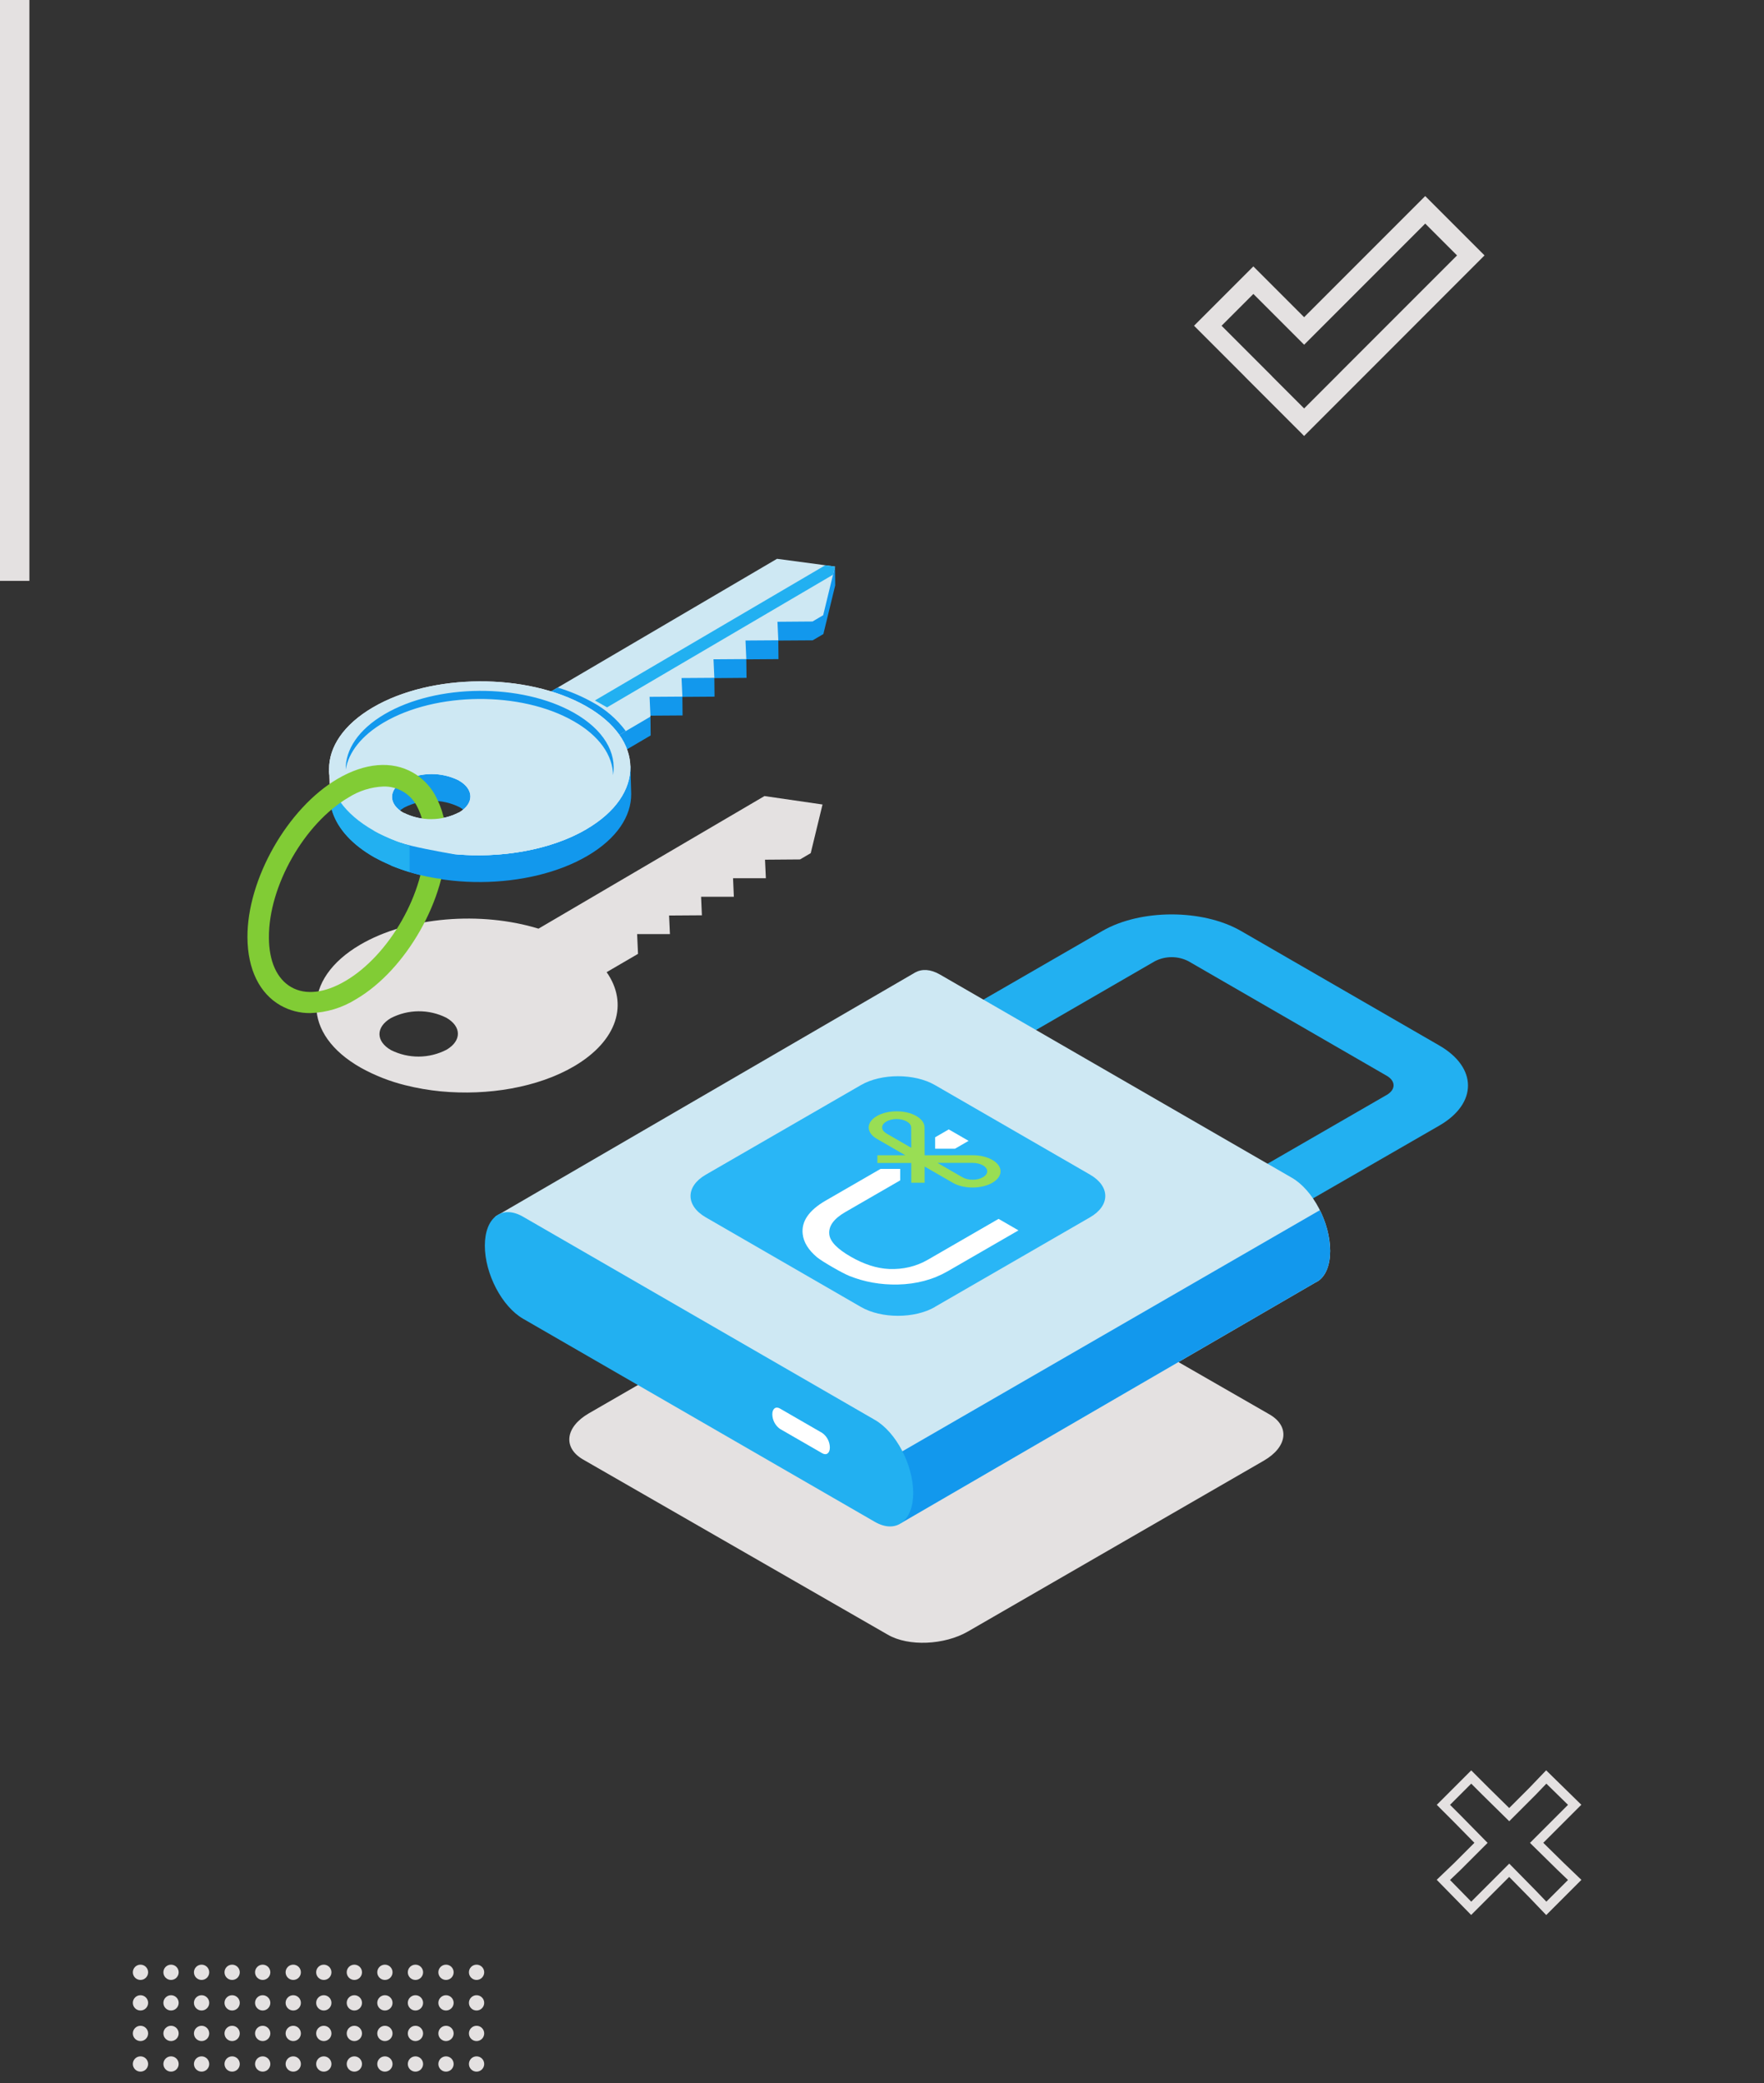 <svg width="720" height="850" viewBox="0 0 720 850" fill="none" xmlns="http://www.w3.org/2000/svg">
<rect x="0" y="0" width="720" height="850" fill="#333333" stroke="none"/>
<g clip-path="url(#clip0)">
<path d="M312.028 324.804L219.798 378.905C196.416 371.733 166.63 373.947 146.98 385.473C123.067 399.506 123.195 422.065 147.328 435.678C153.038 438.839 159.14 441.232 165.477 442.795C170.215 443.978 175.034 444.81 179.894 445.283C199.069 447.113 219.524 443.728 234.289 435.074C252.145 424.59 256.573 409.459 247.608 396.652L260.415 389.187L260.049 381.119H273.442L273.094 373.544L286.487 373.453L286.158 365.897H299.532L299.203 358.322H312.596L312.248 350.766L326.555 350.656L330.91 348.095L335.722 328.243L312.028 324.804ZM182.255 428.304C178.762 430.112 174.891 431.069 170.958 431.098C167.025 431.126 163.141 430.226 159.622 428.469C153.347 424.901 153.292 419.065 159.531 415.406C163.024 413.598 166.894 412.641 170.827 412.612C174.76 412.584 178.644 413.484 182.163 415.241C188.439 418.809 188.475 424.663 182.255 428.304Z" fill="#E4E1E1"/>
<path d="M362.433 667.014L238.02 595.513C229.64 590.683 230.702 582.23 240.362 576.65L361.116 506.979C370.776 501.49 385.395 500.776 393.774 505.625L518.187 577.108C526.567 581.956 525.506 590.39 515.845 595.971L395.092 665.66C385.431 671.241 370.813 671.844 362.433 667.014Z" fill="#E4E1E1"/>
<path d="M508.233 504.912L486.735 492.489L565.994 446.749C569.744 444.59 569.744 441.077 565.994 438.918L485.015 392.153C482.911 391.089 480.586 390.534 478.228 390.534C475.869 390.534 473.544 391.089 471.44 392.153L392.163 438.003L370.665 425.58L449.942 379.84C465.53 370.838 490.907 370.838 506.513 379.84L587.492 426.586C603.08 435.588 603.08 450.243 587.492 459.245L508.233 504.912Z" fill="#22B0F1"/>
<path d="M542.924 510.364C542.924 498.874 535.935 485.537 527.318 480.56L383.694 397.642C379.834 395.41 376.376 395.246 373.576 396.764L202.106 496.404L367.923 621.366L536.85 523.318C537.383 523.086 537.887 522.791 538.35 522.44C541.168 520.336 542.924 516.109 542.924 510.364Z" fill="#CEE8F3"/>
<path d="M367.921 621.364L536.848 523.316C537.381 523.084 537.885 522.789 538.348 522.437C541.166 520.297 542.922 516.107 542.922 510.362C542.789 504.584 541.351 498.911 538.714 493.768L346.13 604.953L367.921 621.364Z" fill="#1298ED"/>
<path d="M357.127 620.962L213.503 538.063C204.886 533.086 197.896 519.767 197.896 508.24C197.896 496.732 204.886 491.463 213.503 496.439L357.127 579.357C365.744 584.333 372.733 597.653 372.733 609.179C372.733 620.614 365.744 625.884 357.127 620.962Z" fill="#22B0F1"/>
<path d="M335.609 592.949L318.337 582.996C317.392 582.316 316.618 581.424 316.078 580.392C315.538 579.359 315.247 578.215 315.227 577.05C315.227 574.763 316.618 573.702 318.337 574.69L335.609 584.661C336.558 585.339 337.333 586.23 337.874 587.263C338.414 588.296 338.704 589.442 338.719 590.608C338.719 592.895 337.329 593.937 335.609 592.949Z" fill="white"/>
<path d="M205.965 300.965L235.459 317.743L265.574 300.069L265.501 292.385L265.244 292.531L265.208 292L278.601 291.909L278.527 284.334L291.646 284.243L291.572 276.687L304.709 276.577L304.618 269.021L317.754 268.929L317.681 261.354L331.714 261.263L336.068 258.702L340.899 238.85L340.807 231.166L338.484 238.521L317.242 235.685L205.965 300.965Z" fill="#1298ED"/>
<path d="M235.384 310.058L265.499 292.384L265.133 284.315L278.526 284.224L278.178 276.649L291.571 276.558L291.223 269.001L304.616 268.91L304.287 261.335L317.679 261.244L317.332 253.688L331.639 253.578L335.994 251.016L340.806 231.165L317.149 228L205.872 293.299L235.384 310.058Z" fill="#CEE8F3"/>
<path d="M255.432 298.295C251.802 293.402 247.135 289.372 241.765 286.494C237.28 284.001 232.538 282.001 227.622 280.529L205.887 293.337L235.38 310.114L255.432 298.295Z" fill="#1298ED"/>
<path d="M340.003 234.493L340.808 231.163L336.838 230.633L242.815 285.795L247.773 288.613L340.003 234.493Z" fill="#22B0F1"/>
<path d="M134.647 325.207L134.318 314.284L137.812 321.676L134.647 325.207Z" fill="#D8D8D8"/>
<path d="M152.849 349.798C176.963 363.483 215.897 363.209 239.81 349.176C251.794 342.15 257.722 332.984 257.63 323.872L257.301 312.291L255.307 314.505C252.526 308.796 247.238 303.417 239.408 298.99C215.312 285.286 176.378 285.56 152.465 299.593C128.552 313.627 128.717 336.094 152.849 349.798ZM187.612 329.361C193.887 332.929 193.924 338.765 187.703 342.424C184.21 344.232 180.34 345.189 176.407 345.218C172.474 345.246 168.59 344.346 165.071 342.589C158.795 339.021 158.74 333.167 164.979 329.507C168.475 327.707 172.346 326.755 176.278 326.73C180.21 326.705 184.093 327.606 187.612 329.361Z" fill="#1298ED"/>
<path d="M152.504 338.874C176.6 352.56 215.534 352.285 239.447 338.271C263.36 324.256 263.232 301.678 239.099 288.066C214.967 274.454 176.051 274.637 152.138 288.67C128.225 302.703 128.39 325.171 152.504 338.874ZM187.267 318.438C193.542 322.005 193.579 327.86 187.358 331.501C183.865 333.309 179.995 334.266 176.062 334.294C172.129 334.323 168.245 333.422 164.726 331.666C158.45 328.098 158.414 322.243 164.726 318.602C168.214 316.801 172.078 315.847 176.004 315.818C179.93 315.79 183.807 316.687 187.322 318.438H187.267Z" fill="#F6F5FB"/>
<path d="M180.443 344.856C175.221 345.76 169.847 344.965 165.111 342.587C160.61 340.026 159.329 336.293 161.25 333.036L150.273 324.382L138.911 311.575C130.129 324.382 134.758 339.568 152.761 349.814C161.138 354.325 170.285 357.229 179.729 358.376L180.443 344.856Z" fill="#22B0F1"/>
<path d="M152.504 338.874C158.207 342.038 164.304 344.432 170.636 345.991C175.374 347.173 180.193 348.005 185.053 348.48C204.227 350.309 224.7 346.925 239.447 338.271C263.36 324.237 263.232 301.678 239.099 288.066C214.967 274.454 176.051 274.637 152.138 288.67C128.225 302.703 128.39 325.171 152.504 338.874ZM187.267 318.438C193.542 322.005 193.579 327.86 187.358 331.501C183.865 333.309 179.995 334.266 176.062 334.294C172.129 334.323 168.245 333.422 164.726 331.666C158.45 328.098 158.414 322.243 164.726 318.602C168.214 316.801 172.078 315.847 176.004 315.818C179.93 315.79 183.807 316.687 187.322 318.438H187.267Z" fill="#CEE8F3"/>
<path d="M141.102 313.989C142.273 307 147.469 300.158 156.709 294.742C177.969 282.264 212.603 281.935 234.065 294.211C244.713 300.249 250.11 308.245 250.22 316.276C251.757 307.128 246.451 297.761 234.321 290.863C212.859 278.678 178.225 278.916 156.947 291.412C146.262 297.688 140.974 305.866 141.102 313.989Z" fill="#1298ED"/>
<path d="M126.596 413.356C122.374 413.394 118.216 412.322 114.539 410.246C105.904 405.342 101.092 395.481 101 382.509C100.836 358.816 117.32 329.78 137.757 317.796C148.954 311.228 159.877 310.313 168.513 315.216C172.238 317.349 175.327 320.438 177.459 324.163C180.643 329.906 182.253 336.388 182.125 342.953C182.29 366.646 165.805 395.682 145.368 407.666C139.73 411.202 133.249 413.167 126.596 413.356ZM156.51 320.906C151.441 321.114 146.517 322.661 142.24 325.389C124.181 335.964 109.618 361.615 109.764 382.527C109.764 392.279 113.076 399.469 118.912 402.781C124.749 406.093 132.561 405.196 140.977 400.256C159.017 389.681 173.581 364.03 173.434 343.118C173.575 338.08 172.402 333.092 170.031 328.645C168.699 326.244 166.734 324.253 164.351 322.889C161.967 321.524 159.256 320.839 156.51 320.906Z" fill="#81CC35"/>
<path d="M167.778 340.043L184.94 344.233L187.41 331.426C183.917 333.233 180.047 334.19 176.114 334.219C172.181 334.248 168.297 333.347 164.778 331.59L167.778 340.043Z" fill="#CEE8F3"/>
<path d="M152.5 338.874C158.202 342.037 164.299 344.431 170.631 345.991C175.369 347.172 180.188 348.004 185.048 348.479C204.222 350.309 224.696 346.924 239.442 338.27L169.551 336.696L152.5 338.874Z" fill="#CEE8F3"/>
<path d="M185 348.5C179.85 347.59 168.095 345.471 163.148 343.775V354.497C168.011 356.251 173.028 357.544 178.133 358.357C194.142 360.461 185 348.5 185 348.5Z" fill="#1298ED"/>
<path d="M167.179 345.076C163.801 344.1 160.499 342.877 157.299 341.417C147.95 337.026 159.769 353.254 159.769 353.254C159.769 353.254 162.953 354.517 167.179 355.816V345.076Z" fill="#22B0F1"/>
<path d="M381.585 533.274C373.29 538.063 359.734 538.063 351.438 533.274L288.075 496.691C279.779 491.902 279.779 484.075 288.075 479.285L351.438 442.703C359.734 437.913 373.29 437.913 381.585 442.703L444.915 479.266C453.21 484.055 453.21 491.882 444.915 496.672L381.552 533.254L381.585 533.274Z" fill="#29B6F6"/>
<path d="M405.055 473.269C402.897 472.023 400.03 471.342 396.995 471.342L377.403 471.361L377.369 460.049C377.403 458.278 376.189 456.603 374.031 455.357C369.58 452.787 362.363 452.787 357.912 455.357C353.461 457.927 353.461 462.094 357.912 464.664L369.512 471.361L358.114 471.361L358.114 474.515L371.94 474.515L371.94 482.575L377.403 482.575L377.403 475.956L388.902 482.595C393.353 485.165 400.57 485.165 405.021 482.595C409.506 480.005 409.506 475.839 405.055 473.269ZM361.79 462.425C359.463 461.081 359.497 458.92 361.79 457.596C364.083 456.233 367.826 456.253 370.153 457.596C371.266 458.239 371.906 459.115 371.906 460.049L371.94 468.324L361.756 462.444L361.79 462.425ZM392.814 480.336L382.664 474.476L397.029 474.476C398.58 474.476 400.098 474.846 401.211 475.488C403.537 476.832 403.504 478.993 401.211 480.317C398.884 481.699 395.141 481.68 392.814 480.336Z" fill="#99DE54"/>
<path d="M381.688 468.695L389.782 468.695L395.346 465.482L387.252 460.81L381.688 464.022L381.688 468.695Z" fill="white"/>
<path d="M407.553 497.333L378.721 513.98C373.966 516.725 368.672 517.99 362.872 517.757C357.915 517.542 352.654 515.868 347.158 512.695C341.728 509.56 338.828 506.562 338.491 503.68C338.086 500.332 340.278 497.275 345.033 494.53L367.424 481.602L367.424 476.93L359.399 476.93L337.007 489.857C330.128 493.829 327.026 498.385 327.633 503.525C328.004 506.854 329.959 510.008 333.466 512.967C334.714 513.96 336.839 515.303 339.772 516.997C342.74 518.711 345.033 519.918 346.685 520.599C352.856 523.072 359.466 524.24 366.446 524.104C374.101 523.928 380.913 522.098 386.882 518.652L415.714 502.006L407.587 497.314L407.553 497.333Z" fill="white"/>
</g>
<rect x="12" y="-0.572" width="237.573" height="12" transform="rotate(90 12 -0.572)" fill="#E4E1E1"/>
<circle cx="57.34" cy="804.721" r="3.118" fill="#E4E1E1"/>
<circle cx="69.81" cy="804.721" r="3.118" fill="#E4E1E1"/>
<circle cx="82.281" cy="804.721" r="3.118" fill="#E4E1E1"/>
<circle cx="94.749" cy="804.721" r="3.118" fill="#E4E1E1"/>
<circle cx="107.22" cy="804.721" r="3.118" fill="#E4E1E1"/>
<circle cx="119.691" cy="804.721" r="3.118" fill="#E4E1E1"/>
<circle cx="57.339" cy="817.192" r="3.118" fill="#E4E1E1"/>
<circle cx="69.81" cy="817.192" r="3.118" fill="#E4E1E1"/>
<circle cx="82.281" cy="817.192" r="3.118" fill="#E4E1E1"/>
<circle cx="94.749" cy="817.192" r="3.118" fill="#E4E1E1"/>
<circle cx="107.22" cy="817.192" r="3.118" fill="#E4E1E1"/>
<circle cx="119.691" cy="817.192" r="3.118" fill="#E4E1E1"/>
<circle cx="57.339" cy="829.663" r="3.118" fill="#E4E1E1"/>
<circle cx="69.81" cy="829.663" r="3.118" fill="#E4E1E1"/>
<circle cx="82.281" cy="829.663" r="3.118" fill="#E4E1E1"/>
<circle cx="94.749" cy="829.663" r="3.118" fill="#E4E1E1"/>
<circle cx="107.22" cy="829.663" r="3.118" fill="#E4E1E1"/>
<circle cx="119.691" cy="829.663" r="3.118" fill="#E4E1E1"/>
<circle cx="57.339" cy="842.133" r="3.118" fill="#E4E1E1"/>
<circle cx="69.81" cy="842.133" r="3.118" fill="#E4E1E1"/>
<circle cx="82.281" cy="842.133" r="3.118" fill="#E4E1E1"/>
<circle cx="94.749" cy="842.133" r="3.118" fill="#E4E1E1"/>
<circle cx="107.22" cy="842.133" r="3.118" fill="#E4E1E1"/>
<circle cx="119.691" cy="842.133" r="3.118" fill="#E4E1E1"/>
<circle cx="132.163" cy="804.722" r="3.118" fill="#E4E1E1"/>
<circle cx="144.634" cy="804.722" r="3.118" fill="#E4E1E1"/>
<circle cx="157.105" cy="804.722" r="3.118" fill="#E4E1E1"/>
<circle cx="169.573" cy="804.722" r="3.118" fill="#E4E1E1"/>
<circle cx="182.044" cy="804.722" r="3.118" fill="#E4E1E1"/>
<circle cx="194.515" cy="804.722" r="3.118" fill="#E4E1E1"/>
<circle cx="132.164" cy="817.192" r="3.118" fill="#E4E1E1"/>
<circle cx="144.634" cy="817.192" r="3.118" fill="#E4E1E1"/>
<circle cx="157.105" cy="817.192" r="3.118" fill="#E4E1E1"/>
<circle cx="169.573" cy="817.192" r="3.118" fill="#E4E1E1"/>
<circle cx="182.044" cy="817.192" r="3.118" fill="#E4E1E1"/>
<circle cx="194.515" cy="817.192" r="3.118" fill="#E4E1E1"/>
<circle cx="132.164" cy="829.664" r="3.118" fill="#E4E1E1"/>
<circle cx="144.634" cy="829.664" r="3.118" fill="#E4E1E1"/>
<circle cx="157.105" cy="829.664" r="3.118" fill="#E4E1E1"/>
<circle cx="169.573" cy="829.664" r="3.118" fill="#E4E1E1"/>
<circle cx="182.044" cy="829.664" r="3.118" fill="#E4E1E1"/>
<circle cx="194.515" cy="829.664" r="3.118" fill="#E4E1E1"/>
<circle cx="132.164" cy="842.134" r="3.118" fill="#E4E1E1"/>
<circle cx="144.634" cy="842.134" r="3.118" fill="#E4E1E1"/>
<circle cx="157.105" cy="842.134" r="3.118" fill="#E4E1E1"/>
<circle cx="169.573" cy="842.134" r="3.118" fill="#E4E1E1"/>
<circle cx="182.044" cy="842.134" r="3.118" fill="#E4E1E1"/>
<circle cx="194.515" cy="842.134" r="3.118" fill="#E4E1E1"/>
<path d="M532.285 177.883L530.454 176.021L529.475 175.053L508.101 153.673L508.111 153.657L487.361 132.907L511.572 108.697L532.295 129.42L581.716 80L605.926 104.21L553.712 156.451L532.285 177.883ZM519.275 153.625L532.285 166.635L532.311 166.609L532.327 166.625L545.3 153.652L548.093 150.832L594.71 104.216L581.726 91.232L532.306 140.653L511.582 119.929L498.599 132.912L519.296 153.609L519.275 153.625Z" fill="#E4E1E1"/>
<path d="M601.852 726.394L600.5 725.041L599.148 726.394L590.499 735.042L589.147 736.394L590.499 737.747L594.91 742.157L604.492 751.901L594.93 761.463L590.529 765.681L589.133 767.018L590.485 768.4L599.133 777.232L600.486 778.613L601.852 777.246L606.268 772.83L616.006 763.092L625.563 772.81L629.787 777.217L631.138 778.628L632.52 777.246L641.352 768.414L642.733 767.033L641.323 765.681L636.916 761.457L627.198 751.901L636.936 742.163L641.352 737.747L642.719 736.38L641.338 735.028L632.505 726.38L631.124 725.027L629.787 726.423L625.569 730.824L616.006 740.386L606.263 730.804L601.852 726.394Z" stroke="#E4E1E1" stroke-width="3.825"/>
<defs>
<clipPath id="clip0">
<rect width="498.183" height="442.27" fill="white" transform="translate(101 228)"/>
</clipPath>
</defs>
</svg>
